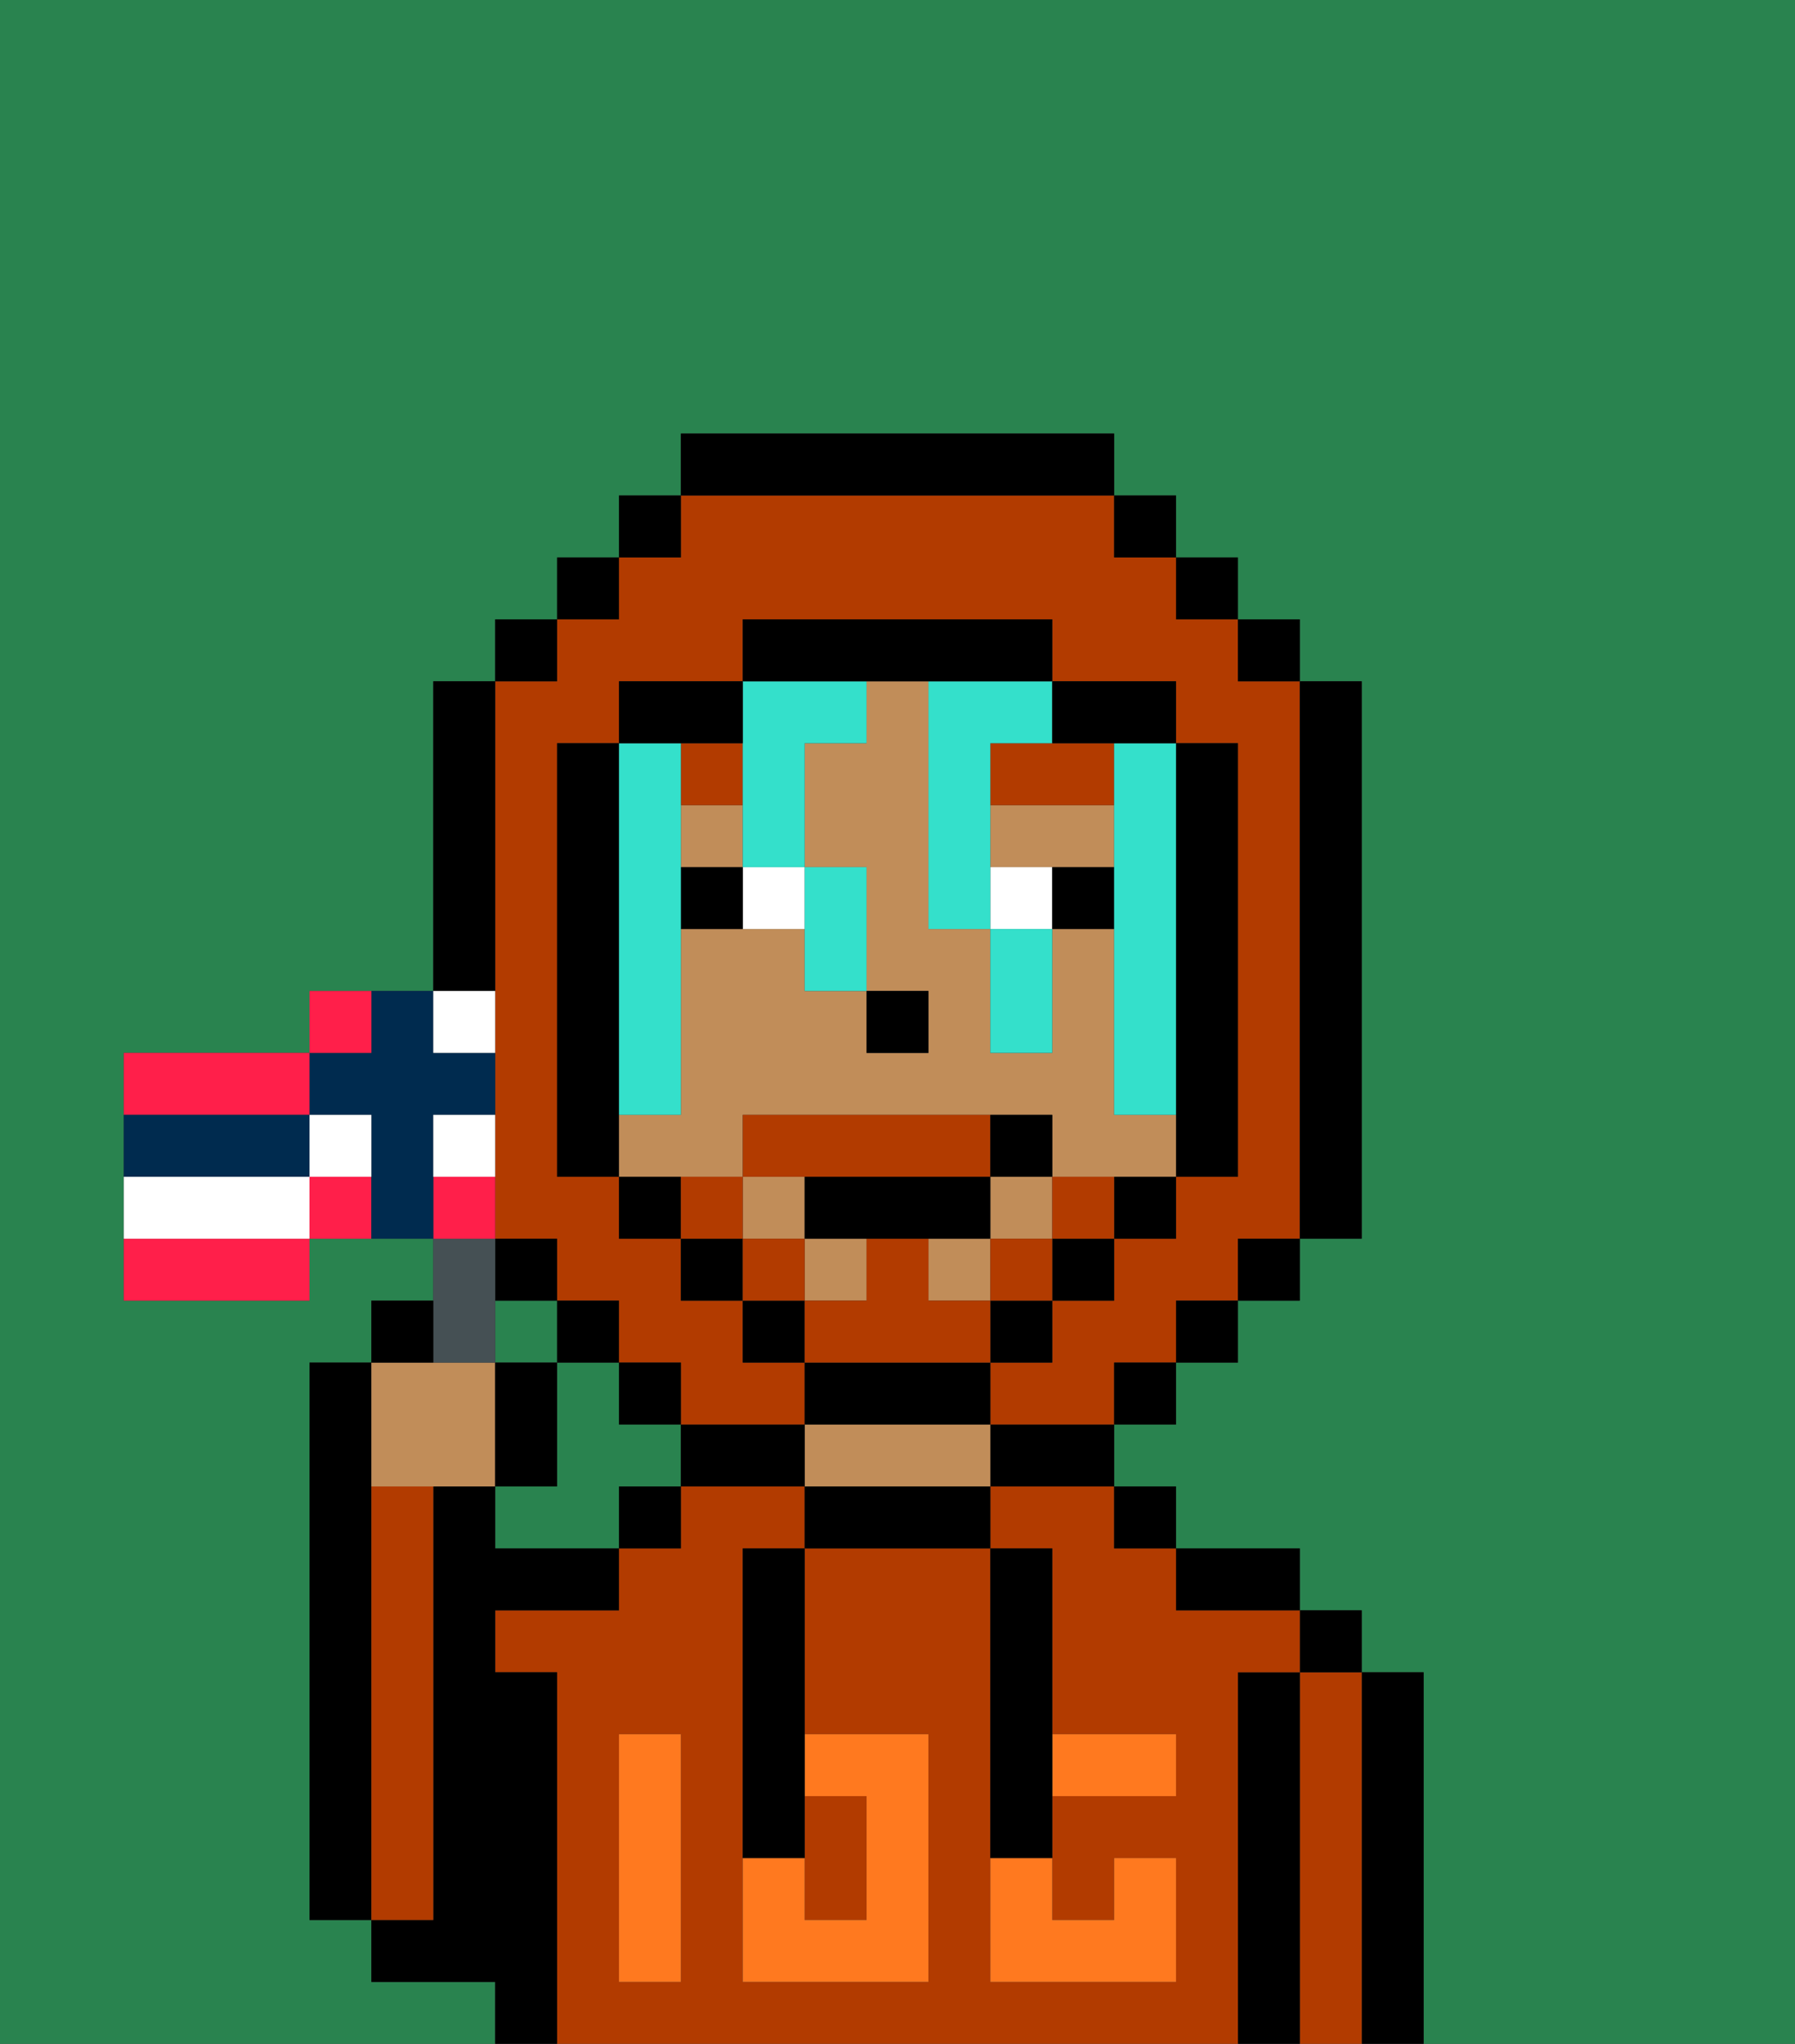 <svg xmlns="http://www.w3.org/2000/svg" viewBox="0 0 29 33"><rect x="0" y="0" width="29" height="33" fill="#333333" stroke="none"/><defs><style>polygon,rect,path{shape-rendering:crispedges;}.ta119-1{fill:#29834f;}.ta119-2{fill:#000000;}.ta119-3{fill:#b23b00;}.ta119-4{fill:#c18d59;}.ta119-5{fill:#ff791f;}.ta119-6{fill:#ffffff;}.ta119-7{fill:#b23b00;}.ta119-8{fill:#34e0cb;}.ta119-9{fill:#b23b00;}.ta119-10{fill:#455054;}.ta119-11{fill:#ff1f4a;}.ta119-12{fill:#002b4f;}</style></defs><path class="ta119-1" d="M10,23V22H9v2H8v1h2V24h1V23Z"/><path class="ta119-1" d="M8,32H6V31H5V22H6V21H7V20H5v1H2V17H5V16H7V11H8V10H9V9h1V8h1V7h7V8h1V9h1v1h1v1h1v9H21v1H20v1H19v1H18v1h1v1h2v1h1v1h1v6h6V0H0V33H8Z"/><rect class="ta119-1" x="8" y="21" width="1" height="1"/><path class="ta119-2" d="M6,24V22H5v9H6V24Z"/><path class="ta119-2" d="M23,27H22v6h1V27Z"/><path class="ta119-3" d="M22,27H21v6h1V27Z"/><rect class="ta119-2" x="21" y="26" width="1" height="1"/><path class="ta119-2" d="M21,27H20v6h1V27Z"/><path class="ta119-3" d="M20,27h1V26H19V25H18V24H16v1h1v3h2v1H17v2h1V30h1v2H16V25H13v3h2v4H12V25h1V24H11v1H10v1H8v1H9v6H20V27Zm-9,2v3H10V28h1Z"/><path class="ta119-2" d="M20,26h1V25H19v1Z"/><rect class="ta119-2" x="18" y="24" width="1" height="1"/><path class="ta119-2" d="M16,24h2V23H16Z"/><path class="ta119-2" d="M13,24v1h3V24H13Z"/><path class="ta119-4" d="M15,23H13v1h3V23Z"/><path class="ta119-2" d="M12,23H11v1h2V23Z"/><rect class="ta119-2" x="10" y="24" width="1" height="1"/><path class="ta119-2" d="M9,27H8V26h2V25H8V24H7v7H6v1H8v1H9V27Z"/><path class="ta119-3" d="M7,30V24H6v7H7Z"/><path class="ta119-3" d="M14,31V29H13v2Z"/><path class="ta119-5" d="M14,29v2H13V30H12v2h3V28H13v1Z"/><path class="ta119-5" d="M10,29v3h1V28H10Z"/><path class="ta119-5" d="M18,29h1V28H17v1Z"/><path class="ta119-5" d="M16,31v1h3V30H18v1H17V30H16Z"/><path class="ta119-2" d="M12,26v4h1V25H12Z"/><path class="ta119-2" d="M16,30h1V25H16v5Z"/><path class="ta119-4" d="M12,19V18h5v1h2V18H18V15H17v2H16V15H15V11H14v1H13v2h1v2h1v1H14V16H13V15H11v3H10v1h2Z"/><rect class="ta119-4" x="11" y="13" width="1" height="1"/><rect class="ta119-4" x="15" y="20" width="1" height="1"/><rect class="ta119-4" x="13" y="20" width="1" height="1"/><rect class="ta119-4" x="16" y="19" width="1" height="1"/><rect class="ta119-4" x="12" y="19" width="1" height="1"/><path class="ta119-4" d="M18,14V13H16v1h2Z"/><rect class="ta119-2" x="14" y="16" width="1" height="1"/><path class="ta119-6" d="M12,15h1V14H12Z"/><path class="ta119-6" d="M16,14v1h1V14Z"/><path class="ta119-2" d="M11,14v1h1V14Z"/><path class="ta119-2" d="M17,14v1h1V14Z"/><path class="ta119-7" d="M18,12H16v1h2Z"/><rect class="ta119-7" x="11" y="12" width="1" height="1"/><path class="ta119-8" d="M12,13v1h1V12h1V11H12v2Z"/><path class="ta119-8" d="M18,13v5h1V12H18Z"/><path class="ta119-8" d="M10,17v1h1V12H10v5Z"/><path class="ta119-8" d="M15,15h1V12h1V11H15Z"/><path class="ta119-8" d="M13,16h1V14H13v2Z"/><path class="ta119-8" d="M16,16v1h1V15H16Z"/><path class="ta119-3" d="M8,15v5H9v1h1v1h1v1h2V22H12V21H11V20H10V19H9V12h1V11h2V10h5v1h2v1h1v7H19v1H18v1H17v1H16v1h2V22h1V21h1V20h1V11H20V10H19V9H18V8H11V9H10v1H9v1H8v4Z"/><rect class="ta119-2" x="10" y="8" width="1" height="1"/><rect class="ta119-2" x="9" y="9" width="1" height="1"/><rect class="ta119-2" x="8" y="10" width="1" height="1"/><path class="ta119-2" d="M8,15V11H7v5H8Z"/><rect class="ta119-2" x="8" y="20" width="1" height="1"/><rect class="ta119-2" x="9" y="21" width="1" height="1"/><rect class="ta119-2" x="10" y="22" width="1" height="1"/><rect class="ta119-2" x="18" y="22" width="1" height="1"/><rect class="ta119-2" x="19" y="21" width="1" height="1"/><rect class="ta119-2" x="20" y="20" width="1" height="1"/><path class="ta119-2" d="M21,20h1V11H21v9Z"/><rect class="ta119-2" x="20" y="10" width="1" height="1"/><rect class="ta119-2" x="19" y="9" width="1" height="1"/><rect class="ta119-2" x="18" y="8" width="1" height="1"/><path class="ta119-2" d="M18,8V7H11V8h7Z"/><path class="ta119-2" d="M12,12V11H10v1h2Z"/><path class="ta119-2" d="M10,17V12H9v7h1V17Z"/><path class="ta119-2" d="M10,19v1h1V19Z"/><rect class="ta119-2" x="11" y="20" width="1" height="1"/><rect class="ta119-2" x="12" y="21" width="1" height="1"/><path class="ta119-2" d="M16,23V22H13v1h3Z"/><rect class="ta119-2" x="16" y="21" width="1" height="1"/><rect class="ta119-2" x="17" y="20" width="1" height="1"/><path class="ta119-2" d="M18,20h1V19H18Z"/><path class="ta119-2" d="M19,18v1h1V12H19v6Z"/><path class="ta119-2" d="M18,12h1V11H17v1Z"/><path class="ta119-2" d="M15,11h2V10H12v1h3Z"/><path class="ta119-9" d="M17,19v1h1V19Z"/><rect class="ta119-9" x="16" y="20" width="1" height="1"/><path class="ta119-9" d="M16,22V21H15V20H14v1H13v1h3Z"/><path class="ta119-9" d="M14,19h2V18H12v1h2Z"/><rect class="ta119-9" x="12" y="20" width="1" height="1"/><path class="ta119-9" d="M12,19H11v1h1Z"/><path class="ta119-2" d="M16,19H13v1h3Z"/><path class="ta119-2" d="M17,19V18H16v1Z"/><path class="ta119-4" d="M7,24H8V22H6v2Z"/><path class="ta119-10" d="M8,22V20H7v2Z"/><path class="ta119-2" d="M7,21H6v1H7Z"/><path class="ta119-2" d="M9,22H8v2H9Z"/><path class="ta119-11" d="M5,17H2v1H5Z"/><path class="ta119-11" d="M2,21H5V20H2Z"/><path class="ta119-11" d="M5,19v1H6V19Z"/><path class="ta119-11" d="M8,19H7v1H8Z"/><path class="ta119-12" d="M7,18H8V17H7V16H6v1H5v1H6v2H7V18Z"/><path class="ta119-12" d="M5,19V18H2v1H5Z"/><path class="ta119-11" d="M6,16H5v1H6Z"/><path class="ta119-6" d="M6,19V18H5v1Z"/><path class="ta119-6" d="M4,19H2v1H5V19Z"/><path class="ta119-6" d="M7,18v1H8V18Z"/><path class="ta119-6" d="M8,17V16H7v1Z"/></svg>